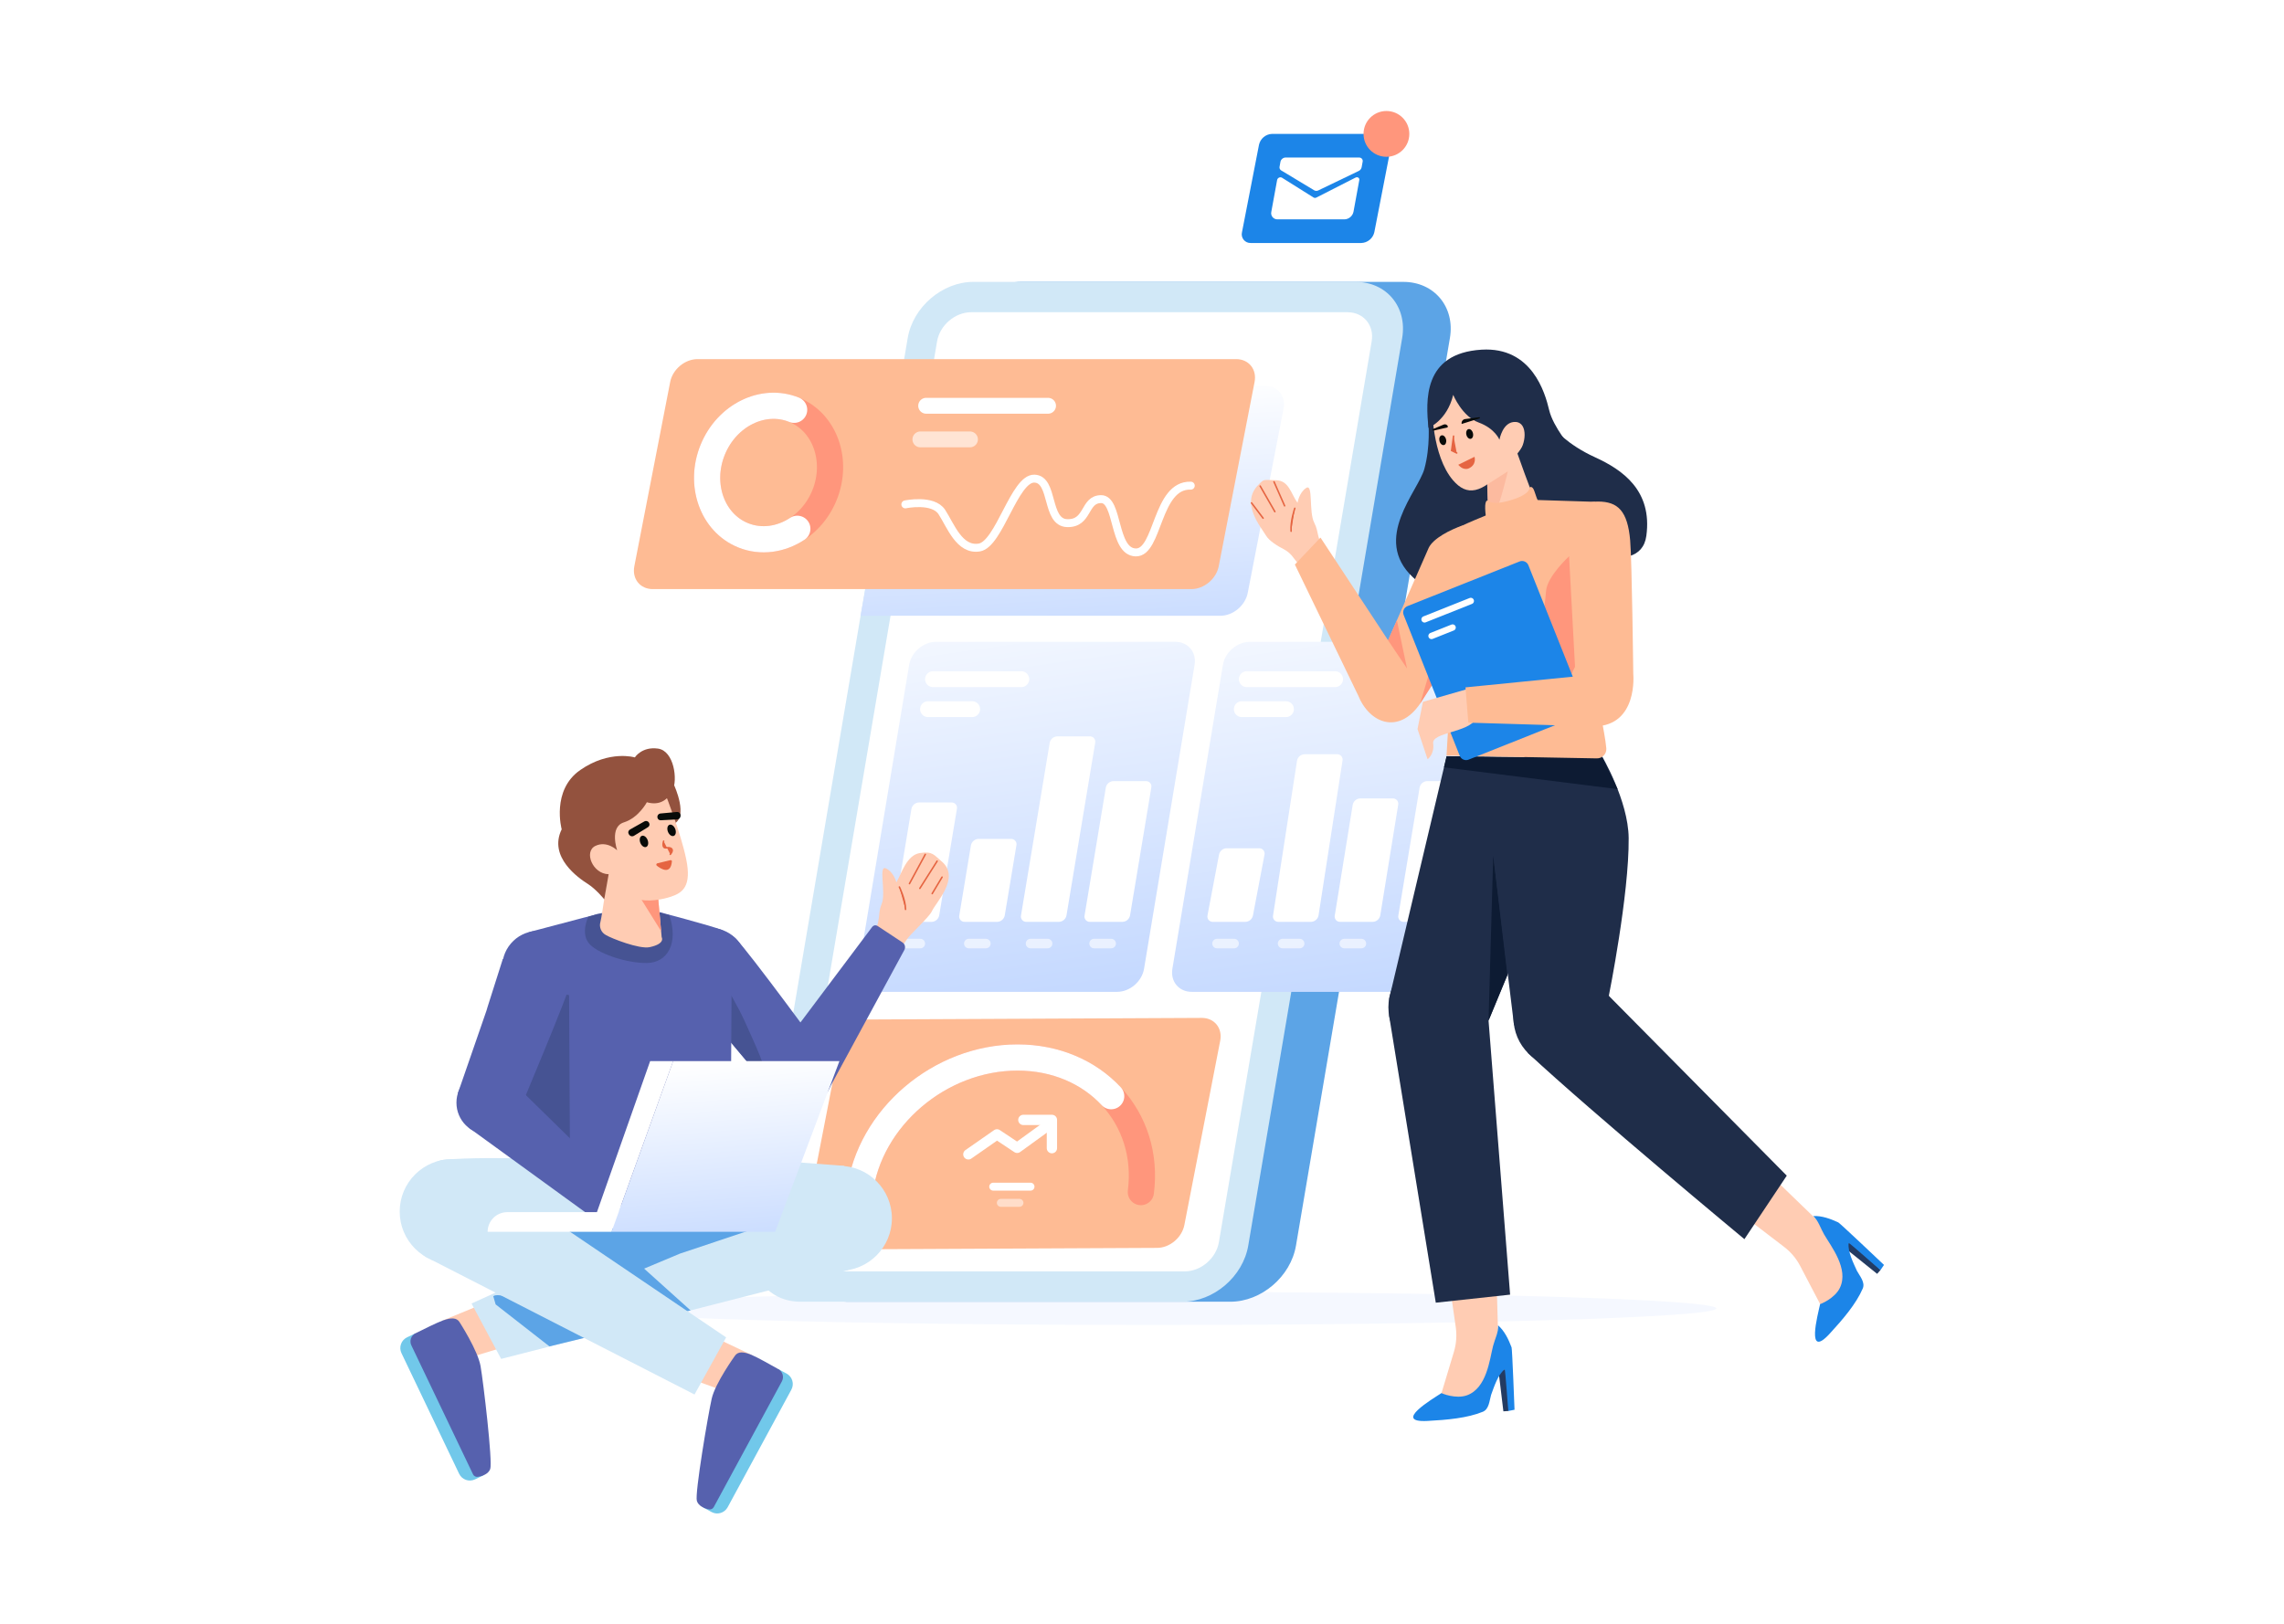 <svg width="1440" height="1024" viewBox="0 0 1440 1024" fill="none" xmlns="http://www.w3.org/2000/svg">
<rect width="1440" height="1024" fill="white"/>
<g clip-path="url(#clip0)">
<path d="M727.196 835.554C923.203 835.554 1082.1 830.879 1082.1 825.113C1082.1 819.346 923.203 814.671 727.196 814.671C531.189 814.671 372.294 819.346 372.294 825.113C372.294 830.879 531.189 835.554 727.196 835.554Z" fill="#F5F8FF"/>
<path d="M775.693 820.889H534.726C515.181 820.889 502.023 805.044 505.337 785.499L602.386 213.148C605.7 193.602 624.232 177.757 643.777 177.757H884.744C904.289 177.757 917.447 193.602 914.133 213.148L817.084 785.499C813.77 805.044 795.238 820.889 775.693 820.889Z" fill="#5CA4E6"/>
<path d="M745.596 820.889H504.629C485.084 820.889 471.926 805.044 475.24 785.499L572.289 213.148C575.603 193.602 594.134 177.757 613.68 177.757H854.646C874.192 177.757 887.35 193.602 884.036 213.148L786.987 785.499C783.673 805.044 765.141 820.889 745.596 820.889Z" fill="#D1E8F7"/>
<path d="M746.981 801.754H509.733C499.584 801.754 492.752 793.527 494.473 783.378L590.803 215.268C592.524 205.119 602.146 196.892 612.295 196.892H849.543C859.692 196.892 866.524 205.119 864.803 215.268L768.473 783.378C766.752 793.527 757.13 801.754 746.981 801.754Z" fill="white"/>
<path d="M769.437 388.307H542.588L566.231 257.692C567.78 249.728 575.492 243.272 583.455 243.272H797.645C805.609 243.272 810.809 249.728 809.26 257.692L786.661 373.888C785.112 381.851 777.401 388.307 769.437 388.307Z" fill="url(#paint0_linear)"/>
<path d="M751.153 371.5H411.546C403.583 371.5 398.382 365.044 399.931 357.08L422.53 240.884C424.079 232.92 431.79 226.464 439.754 226.464H779.361C787.324 226.464 792.525 232.92 790.976 240.884L768.377 357.08C766.828 365.044 759.116 371.5 751.153 371.5Z" fill="#FEBB94"/>
<path d="M729.486 786.942L518.854 787.942C510.89 787.942 505.69 781.486 507.239 773.523L529.838 657.327C531.387 649.363 539.098 642.907 547.062 642.907L757.694 641.907C765.658 641.907 770.858 648.363 769.309 656.327L746.71 772.523C745.161 780.486 737.45 786.942 729.486 786.942Z" fill="#FEBB94"/>
<path d="M542.02 751.756C548.013 704.879 592.553 666.877 641.503 666.877C690.453 666.877 725.276 704.879 719.283 751.756" stroke="#FF967C" stroke-width="16.521" stroke-miterlimit="10" stroke-linecap="round"/>
<path d="M542.02 751.756C548.013 704.879 592.553 666.877 641.503 666.877C665.73 666.877 686.497 676.186 700.567 691.273" stroke="white" stroke-width="16.521" stroke-miterlimit="10" stroke-linecap="round"/>
<path d="M704.298 625.479H553.48C545.43 625.479 539.989 618.953 541.328 610.903L573.18 419.311C574.518 411.261 582.129 404.736 590.179 404.736H740.996C749.046 404.736 754.487 411.261 753.149 419.311L721.296 610.903C719.958 618.953 712.348 625.479 704.298 625.479Z" fill="url(#paint1_linear)"/>
<path d="M599.922 506.051H579.359C578.228 506.09 577.143 506.512 576.284 507.248C575.425 507.985 574.842 508.993 574.632 510.105L563.464 577.282C563.355 577.779 563.362 578.295 563.483 578.789C563.605 579.283 563.837 579.743 564.163 580.134C564.489 580.525 564.9 580.837 565.364 581.045C565.829 581.253 566.335 581.352 566.843 581.335H587.406C588.538 581.297 589.622 580.875 590.481 580.138C591.341 579.401 591.923 578.394 592.134 577.282L603.302 510.105C603.41 509.608 603.403 509.092 603.282 508.598C603.161 508.103 602.928 507.643 602.602 507.252C602.277 506.861 601.866 506.55 601.401 506.342C600.937 506.134 600.431 506.034 599.922 506.051Z" fill="white"/>
<path d="M637.44 529.036H616.877C615.745 529.074 614.661 529.496 613.802 530.233C612.942 530.97 612.36 531.977 612.149 533.089L604.802 577.282C604.694 577.779 604.701 578.295 604.822 578.789C604.943 579.283 605.176 579.743 605.502 580.134C605.828 580.525 606.238 580.837 606.703 581.045C607.167 581.253 607.673 581.352 608.182 581.335H628.745C629.876 581.297 630.961 580.875 631.82 580.138C632.679 579.401 633.262 578.394 633.472 577.282L640.819 533.089C640.928 532.592 640.921 532.076 640.8 531.582C640.678 531.088 640.446 530.628 640.12 530.237C639.794 529.846 639.383 529.534 638.919 529.326C638.454 529.118 637.948 529.019 637.44 529.036Z" fill="white"/>
<path d="M687.105 464.367H666.542C665.411 464.405 664.327 464.827 663.467 465.564C662.608 466.301 662.025 467.308 661.815 468.42L643.717 577.282C643.609 577.779 643.615 578.295 643.737 578.789C643.858 579.283 644.09 579.743 644.416 580.134C644.742 580.525 645.153 580.837 645.617 581.045C646.082 581.253 646.588 581.352 647.096 581.335H667.659C668.791 581.297 669.875 580.875 670.734 580.138C671.594 579.401 672.176 578.394 672.387 577.282L690.485 468.42C690.593 467.923 690.586 467.407 690.465 466.913C690.344 466.419 690.112 465.959 689.786 465.568C689.46 465.177 689.049 464.865 688.584 464.657C688.12 464.449 687.614 464.35 687.105 464.367Z" fill="white"/>
<path d="M722.491 492.586H701.928C700.797 492.624 699.712 493.046 698.853 493.783C697.994 494.52 697.411 495.527 697.201 496.639L683.794 577.282C683.686 577.779 683.692 578.295 683.814 578.789C683.935 579.283 684.167 579.743 684.493 580.134C684.819 580.525 685.23 580.837 685.694 581.045C686.159 581.253 686.665 581.352 687.173 581.335H707.736C708.868 581.297 709.952 580.875 710.812 580.138C711.671 579.401 712.254 578.394 712.464 577.282L725.871 496.639C725.979 496.142 725.972 495.626 725.851 495.132C725.73 494.638 725.497 494.178 725.171 493.787C724.845 493.396 724.435 493.084 723.97 492.876C723.506 492.668 723 492.569 722.491 492.586Z" fill="white"/>
<path d="M588.231 428.306H643.905" stroke="white" stroke-width="10" stroke-miterlimit="10" stroke-linecap="round"/>
<path d="M585.088 447.21H612.925" stroke="white" stroke-width="10" stroke-miterlimit="10" stroke-linecap="round"/>
<path opacity="0.6" d="M569.465 595.025H580.233" stroke="white" stroke-width="6" stroke-miterlimit="10" stroke-linecap="round"/>
<path opacity="0.6" d="M610.804 595.025H621.571" stroke="white" stroke-width="6" stroke-miterlimit="10" stroke-linecap="round"/>
<path opacity="0.6" d="M649.718 595.025H660.486" stroke="white" stroke-width="6" stroke-miterlimit="10" stroke-linecap="round"/>
<path opacity="0.6" d="M689.795 595.025H700.563" stroke="white" stroke-width="6" stroke-miterlimit="10" stroke-linecap="round"/>
<path d="M902.128 625.479H751.311C743.261 625.479 737.82 618.953 739.158 610.903L771.011 419.311C772.349 411.261 779.959 404.736 788.009 404.736H938.827C946.877 404.736 952.318 411.261 950.979 419.311L919.127 610.903C917.789 618.953 910.178 625.479 902.128 625.479Z" fill="url(#paint2_linear)"/>
<path d="M793.846 534.934H773.283C772.152 534.972 771.067 535.394 770.208 536.131C769.349 536.868 768.766 537.875 768.556 538.987L761.294 577.282C761.186 577.779 761.193 578.295 761.314 578.789C761.435 579.283 761.668 579.743 761.994 580.134C762.32 580.525 762.73 580.837 763.195 581.045C763.659 581.253 764.165 581.352 764.674 581.335H785.237C786.368 581.297 787.453 580.875 788.312 580.138C789.171 579.401 789.754 578.394 789.964 577.282L797.226 538.987C797.334 538.49 797.327 537.974 797.206 537.48C797.085 536.986 796.852 536.526 796.526 536.135C796.2 535.744 795.79 535.432 795.325 535.224C794.861 535.016 794.355 534.917 793.846 534.934Z" fill="white"/>
<path d="M843.036 475.635H822.473C821.342 475.673 820.258 476.095 819.398 476.832C818.539 477.569 817.956 478.576 817.746 479.688L802.633 577.282C802.525 577.779 802.532 578.295 802.653 578.789C802.774 579.283 803.006 579.743 803.332 580.134C803.658 580.525 804.069 580.837 804.534 581.045C804.998 581.253 805.504 581.352 806.013 581.335H826.576C827.707 581.297 828.791 580.875 829.651 580.138C830.51 579.401 831.093 578.394 831.303 577.282L846.416 479.688C846.524 479.191 846.517 478.675 846.396 478.181C846.275 477.687 846.043 477.227 845.717 476.836C845.391 476.445 844.98 476.133 844.515 475.925C844.051 475.717 843.545 475.618 843.036 475.635Z" fill="white"/>
<path d="M878.132 503.5H857.569C856.438 503.538 855.354 503.96 854.494 504.697C853.635 505.434 853.052 506.441 852.842 507.553L841.547 577.282C841.439 577.779 841.446 578.295 841.567 578.789C841.688 579.283 841.921 579.743 842.247 580.134C842.573 580.525 842.984 580.837 843.448 581.045C843.913 581.253 844.418 581.352 844.927 581.335H865.49C866.621 581.297 867.706 580.875 868.565 580.138C869.424 579.401 870.007 578.394 870.217 577.282L881.512 507.553C881.62 507.056 881.613 506.54 881.492 506.046C881.371 505.552 881.139 505.092 880.813 504.701C880.487 504.31 880.076 503.998 879.611 503.79C879.147 503.582 878.641 503.483 878.132 503.5Z" fill="white"/>
<path d="M920.322 492.586H899.759C898.627 492.624 897.543 493.046 896.684 493.783C895.824 494.52 895.242 495.527 895.031 496.639L881.625 577.282C881.516 577.779 881.523 578.295 881.644 578.789C881.765 579.283 881.998 579.743 882.324 580.134C882.65 580.525 883.061 580.837 883.525 581.045C883.99 581.253 884.495 581.352 885.004 581.335H905.567C906.698 581.297 907.783 580.875 908.642 580.138C909.501 579.401 910.084 578.394 910.294 577.282L923.701 496.639C923.809 496.142 923.803 495.626 923.682 495.132C923.56 494.638 923.328 494.178 923.002 493.787C922.676 493.396 922.265 493.084 921.801 492.876C921.336 492.668 920.83 492.569 920.322 492.586Z" fill="white"/>
<path d="M786.062 428.306H841.735" stroke="white" stroke-width="10" stroke-miterlimit="10" stroke-linecap="round"/>
<path d="M782.919 447.21H810.756" stroke="white" stroke-width="10" stroke-miterlimit="10" stroke-linecap="round"/>
<path opacity="0.6" d="M767.296 595.025H778.063" stroke="white" stroke-width="6" stroke-miterlimit="10" stroke-linecap="round"/>
<path opacity="0.6" d="M808.635 595.025H819.402" stroke="white" stroke-width="6" stroke-miterlimit="10" stroke-linecap="round"/>
<path opacity="0.6" d="M847.549 595.025H858.317" stroke="white" stroke-width="6" stroke-miterlimit="10" stroke-linecap="round"/>
<path opacity="0.6" d="M887.626 595.025H898.394" stroke="white" stroke-width="6" stroke-miterlimit="10" stroke-linecap="round"/>
<path d="M261.956 840.799L304.782 930.39L299.471 932.929C297.678 933.786 295.619 933.896 293.746 933.234C291.873 932.573 290.339 931.194 289.483 929.402L253.116 853.327C252.26 851.534 252.15 849.475 252.811 847.602C253.473 845.729 254.851 844.195 256.644 843.338L261.956 840.799L261.956 840.799Z" fill="#71C8EA"/>
<path d="M308.581 820.569L279.025 832.787L295.606 856.235L321.808 848.24L308.581 820.569Z" fill="#FFCCB3"/>
<path d="M289.702 833.723C289.702 833.723 301.241 851.545 302.982 861.504C304.723 871.462 310.684 921.836 309.08 926.377C307.927 929.641 303.739 931.042 301.082 931.338C300.499 931.4 299.911 931.279 299.4 930.992C298.889 930.705 298.479 930.266 298.229 929.736L259.354 848.411C258.704 847.054 258.613 845.497 259.099 844.074C259.586 842.65 260.611 841.475 261.956 840.799C267.334 838.097 275.561 834.048 279.025 832.787C284.379 830.838 287.913 830.85 289.702 833.723Z" fill="#5661AE"/>
<path d="M498.929 876.359L458.766 950.499C457.819 952.246 456.218 953.545 454.314 954.111C452.41 954.677 450.359 954.464 448.612 953.517L443.435 950.713L490.735 863.401L495.911 866.205C497.658 867.151 498.957 868.752 499.523 870.657C500.089 872.561 499.876 874.612 498.929 876.359Z" fill="#71C8EA"/>
<path d="M445.191 840.84L474.092 854.536L456.347 877.116L430.582 867.807L445.191 840.84Z" fill="#FFCCB3"/>
<path d="M463.381 854.931C463.381 854.931 450.956 872.147 448.714 882.005C446.473 891.863 437.974 941.871 439.346 946.488C440.332 949.806 444.444 951.416 447.083 951.846C447.662 951.938 448.255 951.847 448.78 951.586C449.305 951.325 449.736 950.907 450.013 950.391L492.949 871.134C493.666 869.812 493.836 868.261 493.422 866.815C493.008 865.369 492.043 864.143 490.735 863.401C485.5 860.43 477.487 855.97 474.092 854.536C468.843 852.319 465.313 852.153 463.381 854.931Z" fill="#5661AE"/>
<path d="M532.26 735.227C532.26 735.227 543.324 790.17 534.738 800.936L315.953 856.958L297.296 822.011L425.057 764.036L450.644 728.966L532.26 735.227Z" fill="#D1E8F7"/>
<path d="M476.896 774.432L428.624 790.577L406.099 800.022L435.391 826.375L409.203 832.291L337.772 774.432H476.896Z" fill="#5CA4E6"/>
<path d="M311.005 817.428L312.49 822.588L346.41 849.064L378.273 841.289C378.273 841.289 316.806 812.037 311.005 817.428Z" fill="#5CA4E6"/>
<path d="M372.411 732.022C372.411 732.022 310.546 728.666 279.882 731.362C260.137 733.097 253.019 783.624 268.776 792.816L437.882 879.402L457.81 843.393L348.721 769.551L426.766 758.573L372.411 732.022Z" fill="#D1E8F7"/>
<path d="M285.082 797.118C303.352 797.118 318.163 782.307 318.163 764.036C318.163 745.766 303.352 730.954 285.082 730.954C266.811 730.954 252 745.766 252 764.036C252 782.307 266.811 797.118 285.082 797.118Z" fill="#D1E8F7"/>
<path d="M529.242 801.39C547.512 801.39 562.323 786.579 562.323 768.309C562.323 750.038 547.512 735.227 529.242 735.227C510.971 735.227 496.16 750.038 496.16 768.309C496.16 786.579 510.971 801.39 529.242 801.39Z" fill="#D1E8F7"/>
<path d="M438.62 612.202C435.135 594.997 443.331 595.44 446.059 592.705C446.059 592.705 456.291 584.267 464.088 592.132C472.341 600.452 519.65 665.083 519.65 665.083L490.049 692.308L484.485 685.668L470.072 668.478L454.656 650.106L452.741 648.015L431.945 624.46C431.945 624.46 440.591 621.26 438.62 612.202Z" fill="#5661AE"/>
<path d="M455.036 629.48C466.95 625.49 473.372 612.598 469.382 600.684C465.392 588.771 452.5 582.348 440.586 586.338C428.673 590.329 422.25 603.221 426.241 615.134C430.231 627.047 443.123 633.47 455.036 629.48Z" fill="#5661AE"/>
<path d="M453.014 647.923C452.417 644.327 451.223 637.135 449.938 630.58L443.109 598.855C443.109 598.855 461.451 625.965 469.902 644.848C476.16 658.999 483.42 673.422 484.621 685.622L470.209 668.433L454.793 650.061L453.014 647.923Z" fill="#465393"/>
<path d="M549.217 592.32C556.251 579.49 552.871 577.312 555.863 570.013C558.811 562.89 553.577 545.233 558.588 547.641C563.598 550.048 565.149 556.447 565.149 556.447C568.576 550.384 571.732 539.23 579.935 537.953C588.14 536.677 588.866 539.259 593.516 543.075C605.887 553.368 590.112 568.837 587.479 574.727C585.785 578.42 573.338 589.677 571.959 592.137L565.694 601.225L549.217 592.32Z" fill="#FFCCB3"/>
<path d="M573.386 557.242L583.383 538.785L573.386 557.242Z" fill="#E56441"/>
<path d="M573.386 557.242L583.383 538.785" stroke="#E56441" stroke-width="0.947" stroke-linecap="round"/>
<path d="M579.936 560.231L590.832 543.041L579.936 560.231Z" fill="#E56441"/>
<path d="M579.936 560.231L590.832 543.041" stroke="#E56441" stroke-width="0.947" stroke-linecap="round"/>
<path d="M587.718 563.535L593.945 553.125L587.718 563.535Z" fill="#E56441"/>
<path d="M587.718 563.535L593.945 553.125" stroke="#E56441" stroke-width="0.947" stroke-linecap="round"/>
<path d="M570.916 573.49C570.863 567.099 567.028 559.366 567.028 559.366L570.916 573.49Z" fill="#E56441"/>
<path d="M570.916 573.49C570.863 567.099 567.028 559.366 567.028 559.366" stroke="#E56441" stroke-width="0.947" stroke-linecap="round"/>
<path d="M489.798 664.568L549.991 584.409C550.374 583.938 550.919 583.626 551.519 583.532C552.119 583.439 552.733 583.571 553.241 583.903L569.003 594.327C569.752 594.834 570.285 595.602 570.5 596.481C570.715 597.36 570.595 598.287 570.164 599.083L521.758 688.352L489.798 664.568Z" fill="#5661AE"/>
<path d="M504.423 698.426C515.556 698.426 524.581 689.401 524.581 678.268C524.581 667.136 515.556 658.111 504.423 658.111C493.291 658.111 484.266 667.136 484.266 678.268C484.266 689.401 493.291 698.426 504.423 698.426Z" fill="#5661AE"/>
<path d="M415.037 574.986C415.037 574.986 448.816 583.925 454.614 586.244C460.413 588.564 460.799 597.841 461.186 604.413C461.572 610.985 460.274 758.573 460.274 758.573L385.518 755.698L329.612 722.973C329.612 722.973 332.043 605.867 332.816 600.455C333.589 595.043 327.514 590.383 334.099 587.658L376.429 576.476L415.037 574.986Z" fill="#5661AE"/>
<path d="M358.784 627.562L359.386 736.606L327.248 700.786L342.797 624.169L358.784 627.562Z" fill="#465393"/>
<path d="M370.916 578.143C370.916 578.143 366.134 587.76 370.916 594.394C375.698 601.028 394.842 607.473 407.921 607.283C420.999 607.094 427.929 594.624 422 577.166L400.339 571.081L376.429 576.476L370.916 578.143Z" fill="#465393"/>
<path d="M425.058 495.259C425.058 495.259 434.476 515.582 424.431 519.78C414.386 523.978 415.556 496.245 425.058 495.259Z" fill="#93523E"/>
<path d="M414.434 560.291L417.159 591.015C417.159 591.015 419.771 595.134 409.598 597.297C403.054 598.688 385.432 591.745 382.013 589.662C380.559 588.89 379.42 587.636 378.792 586.115C378.164 584.593 378.086 582.901 378.571 581.328C379.61 577.568 383.916 546.246 383.916 546.246L414.434 560.291Z" fill="#FFCCB3"/>
<path d="M414.959 566.214L398.727 558.195L416.823 587.227L414.959 566.214Z" fill="#FF967C"/>
<path d="M419.649 501.14C419.649 501.14 429.175 525.031 432.63 541.79C436.116 558.699 430.554 562.922 423.215 565.408C417.426 567.37 408.182 568.934 401.894 566.965C390.427 563.375 379.209 553.014 376.526 550.886C372.372 547.591 368.271 532.645 374.359 524.19C380.448 515.734 404.437 489.162 419.649 501.14Z" fill="#FFCCB3"/>
<path d="M407.385 534.116C408.652 533.617 409.062 531.646 408.301 529.712C407.54 527.778 405.897 526.615 404.63 527.113C403.363 527.612 402.953 529.583 403.713 531.517C404.474 533.451 406.118 534.614 407.385 534.116Z" fill="#080B09"/>
<path d="M424.797 527.138C426.064 526.64 426.474 524.668 425.713 522.735C424.953 520.801 423.309 519.638 422.042 520.136C420.775 520.635 420.365 522.606 421.126 524.54C421.886 526.473 423.53 527.637 424.797 527.138Z" fill="#080B09"/>
<path d="M418.411 530.437C418.411 530.437 416.864 535.119 420.116 534.663C423.207 534.121 425.305 535.648 422.604 538.785" fill="#E56441"/>
<path d="M418.411 530.437C418.411 530.437 416.864 535.119 420.116 534.663C423.207 534.121 425.305 535.648 422.604 538.785" stroke="#E56441" stroke-width="0.947" stroke-linecap="round"/>
<path d="M422.755 542.924L422.771 542.921L422.787 542.916C422.832 542.902 422.88 542.901 422.925 542.912C422.971 542.922 423.013 542.945 423.047 542.978C423.081 543.011 423.106 543.052 423.119 543.097C423.131 543.143 423.132 543.191 423.12 543.236L423.11 543.275L423.106 543.315C422.907 545.364 422.397 546.582 421.778 547.266C421.18 547.928 420.43 548.148 419.579 548.083C418.706 548.016 417.747 547.648 416.818 547.143C415.9 546.644 415.047 546.031 414.388 545.505C414.343 545.463 414.31 545.411 414.292 545.352C414.272 545.291 414.27 545.225 414.286 545.162C414.301 545.1 414.334 545.042 414.379 544.997C414.425 544.951 414.482 544.919 414.545 544.904L414.545 544.904L414.55 544.903C417.064 544.266 420.856 543.372 422.755 542.924Z" fill="#E56441" stroke="#E56441"/>
<path d="M396.354 525.93L396.592 526.264C396.897 526.781 397.394 527.157 397.975 527.309C398.555 527.461 399.173 527.377 399.692 527.076L408.479 521.662C408.915 521.418 409.243 521.018 409.399 520.543C409.554 520.068 409.526 519.552 409.319 519.097C409.205 518.812 409.033 518.555 408.812 518.342C408.592 518.129 408.329 517.965 408.04 517.861C407.752 517.757 407.445 517.716 407.139 517.739C406.833 517.763 406.536 517.851 406.267 517.998L397.242 523.078C396.993 523.204 396.772 523.378 396.591 523.59C396.411 523.803 396.275 524.049 396.193 524.316C396.11 524.582 396.081 524.862 396.109 525.139C396.137 525.416 396.22 525.685 396.354 525.93Z" fill="#080B09"/>
<path d="M426.709 512.047L416.397 513.002C416.092 513.034 415.797 513.131 415.532 513.285C415.267 513.439 415.038 513.648 414.86 513.898C414.682 514.147 414.559 514.431 414.499 514.732C414.439 515.033 414.443 515.343 414.511 515.641C414.6 516.133 414.87 516.574 415.268 516.876C415.667 517.179 416.164 517.32 416.662 517.273L426.968 516.728C427.566 516.68 428.122 516.398 428.513 515.943C428.904 515.487 429.099 514.896 429.055 514.297L429.062 513.887C429.033 513.609 428.948 513.341 428.813 513.097C428.678 512.853 428.495 512.639 428.276 512.467C428.056 512.295 427.804 512.17 427.535 512.097C427.266 512.025 426.985 512.008 426.709 512.047Z" fill="#080B09"/>
<path d="M407.826 505.907C407.826 505.907 402.679 515.701 393.341 518.605C384.003 521.51 389.106 536.248 389.106 536.248C389.106 536.248 382.703 529.878 375.343 533.464C367.982 537.049 373.569 551.121 383.738 551.3L380.972 567.134C380.972 567.134 375.822 560.721 370.406 557.289C364.989 553.857 345.532 540.536 354.127 522.991C354.127 522.991 347.402 498.356 365.846 485.583C384.29 472.811 400.254 477.631 400.254 477.631C400.254 477.631 404.651 470.656 414.843 472.08C425.035 473.505 427.385 491.883 424.01 498.53C420.635 505.177 415.135 508.002 407.826 505.907Z" fill="#93523E"/>
<path d="M330.984 604.1C343.955 592.27 347.785 599.529 351.534 600.464C351.534 600.464 364.03 604.907 361.288 615.638C358.39 626.993 327.248 700.786 327.248 700.786L288.683 689.378L291.521 681.193L298.863 659.997L306.705 637.332L307.515 634.614L317.039 604.671C317.039 604.671 324.226 610.444 330.984 604.1Z" fill="#5661AE"/>
<path d="M356.671 624.574C364.842 615.029 363.728 600.669 354.184 592.498C344.64 584.327 330.279 585.441 322.109 594.985C313.938 604.529 315.051 618.89 324.596 627.061C334.14 635.231 348.5 634.118 356.671 624.574Z" fill="#5661AE"/>
<path d="M323.43 682.661L395.028 752.821C395.445 753.263 395.683 753.844 395.697 754.451C395.711 755.058 395.5 755.649 395.104 756.11L382.709 770.372C382.108 771.049 381.277 771.477 380.377 771.575C379.478 771.673 378.574 771.433 377.842 770.902L295.671 711.236L323.43 682.661Z" fill="#5661AE"/>
<path d="M307.934 715.526C319.067 715.526 328.092 706.502 328.092 695.369C328.092 684.236 319.067 675.212 307.934 675.212C296.802 675.212 287.777 684.236 287.777 695.369C287.777 706.502 296.802 715.526 307.934 715.526Z" fill="#5661AE"/>
<path d="M424.418 669.146L385.561 776.799H307.433C307.433 773.512 308.739 770.359 311.063 768.035C313.388 765.71 316.54 764.405 319.827 764.405H376.35L409.903 669.146H424.418Z" fill="white"/>
<path d="M424.418 669.146H529.242L488.702 776.799H385.561L424.418 669.146Z" fill="url(#paint3_linear)"/>
<path d="M570.787 318.068C570.787 318.068 588.253 314.389 593.793 322.883C599.333 331.377 604.873 347.334 617.43 345.265C629.987 343.196 639.589 301.462 652.146 301.832C664.703 302.201 659.163 329.531 672.828 329.9C686.493 330.269 683.169 314.758 694.249 314.758C705.329 314.758 701.635 347.997 716.039 348.366C730.443 348.736 728.965 305.525 750.755 306.263" stroke="white" stroke-width="5" stroke-miterlimit="10" stroke-linecap="round"/>
<path d="M519.801 312.326C528.696 290.477 520.132 266.343 500.673 258.421C481.214 250.499 458.229 261.789 449.334 283.638C440.439 305.487 449.003 329.621 468.462 337.543C487.921 345.465 510.907 334.175 519.801 312.326Z" stroke="#FF967C" stroke-width="16.521" stroke-miterlimit="10" stroke-linecap="round"/>
<path d="M502.686 333.468C492.419 340.24 479.838 342.174 468.462 337.543C449.003 329.621 440.439 305.487 449.334 283.638C458.229 261.789 481.214 250.499 500.673 258.421" stroke="white" stroke-width="16.521" stroke-miterlimit="10" stroke-linecap="round"/>
<path d="M583.915 255.889H660.771" stroke="white" stroke-width="10" stroke-miterlimit="10" stroke-linecap="round"/>
<path opacity="0.6" d="M580.273 277.089H611.542" stroke="white" stroke-width="10" stroke-miterlimit="10" stroke-linecap="round"/>
<path d="M1165.78 782.813C1165.56 782.837 1165.46 782.96 1165.58 783.059C1165.48 783.181 1165.48 783.181 1165.51 783.403C1165.04 784.927 1164.71 786.49 1164.52 788.073L1183.48 803.312L1185.58 800.953C1185.58 800.953 1178.58 792.296 1175.96 789.778C1174.83 788.668 1173.82 787.656 1172.81 786.645C1171.93 785.732 1171.14 784.696 1170.38 783.882C1169.32 782.427 1166.25 782.986 1166.22 782.764C1166.1 782.666 1165.78 782.813 1165.78 782.813Z" fill="#233B62"/>
<path d="M1022.41 650.402L1040.72 668.145L1143.09 767.005L1144.96 768.708L1145.77 769.965L1145.89 770.064L1160.39 792.034L1162.01 794.548L1162.55 795.386L1172.36 810.353L1164.28 814.373L1161.94 815.525L1158.64 817.118L1153.43 819.815L1153.34 819.937L1147.81 822.781L1147.54 822.362L1134.94 798.279C1132.5 793.627 1129.07 789.562 1124.9 786.365L1013.58 701.15L992.422 684.951L1022.41 650.402Z" fill="#FFCCB3"/>
<path d="M1158.99 770.881C1154.08 768.602 1148.57 766.564 1143.19 766.882C1146.43 769.724 1147.91 774.782 1150.06 778.469C1154.47 786.058 1165.78 800.162 1160 812.147C1156.75 818.882 1147.67 822.46 1147.54 822.361C1146.02 829.278 1138.49 857.432 1153.51 841.112C1161.9 831.998 1170.22 822.262 1174.4 812.598C1176.12 808.636 1172.49 804.684 1170.71 801.339C1168.43 796.277 1165.03 789.573 1165.46 783.969L1165.55 783.846C1165.8 783.459 1185.25 800.871 1185.58 800.953C1186.25 799.871 1187.81 797.684 1187.81 797.684C1187.81 797.684 1159.92 771.228 1158.99 770.881Z" fill="#1C85E8"/>
<path d="M949.52 862.977C949.345 862.839 949.188 862.858 949.207 863.014C949.051 863.033 949.051 863.033 948.913 863.209C947.514 863.972 946.185 864.859 944.943 865.858L947.841 890.012L950.99 889.793C950.99 889.793 952.043 878.711 951.924 875.073C951.893 873.489 951.88 872.062 951.867 870.634C951.874 869.363 952.037 868.073 952.062 866.959C952.325 865.181 949.733 863.428 949.871 863.252C949.852 863.096 949.52 862.977 949.52 862.977Z" fill="#233B62"/>
<path d="M939.635 668.071L940.31 693.553L944.355 835.81L944.5 838.333L944.199 839.798L944.218 839.955L939.22 865.8L938.62 868.73L938.419 869.707L934.969 887.269L926.378 884.489L923.899 883.675L920.425 882.504L914.821 880.795L914.665 880.813L908.729 878.985L908.83 878.496L916.663 852.47C918.168 847.434 918.561 842.132 917.815 836.93L897.835 698.173L894.035 671.794L939.635 668.071Z" fill="#FFCCB3"/>
<path d="M953.008 849.697C951.094 844.637 948.582 839.329 944.512 835.791C944.844 840.093 942.364 844.743 941.318 848.877C939.166 857.388 937.389 875.38 924.876 879.906C917.845 882.449 908.848 878.653 908.829 878.496C902.906 882.377 877.831 897.233 899.981 896.071C912.351 895.422 925.108 894.282 934.856 890.3C938.853 888.667 939.024 883.305 940.09 879.669C942.002 874.457 944.254 867.283 948.48 863.578L948.637 863.559C949.085 863.455 950.811 889.503 950.99 889.793C952.224 889.486 954.866 889.01 954.866 889.01C954.866 889.01 953.433 850.599 953.008 849.697Z" fill="#1C85E8"/>
<path d="M912.054 476.878L875.865 629.698L875.799 640.547L905.226 821.501L952.08 816.429L938.488 643.608L975.765 553.437L968.229 479.491L912.054 476.878Z" fill="#1F2D49"/>
<path d="M906.988 666.816C924.464 666.816 938.632 652.649 938.632 635.172C938.632 617.696 924.464 603.528 906.988 603.528C889.511 603.528 875.344 617.696 875.344 635.172C875.344 652.649 889.511 666.816 906.988 666.816Z" fill="#1F2D49"/>
<path d="M950.365 614.879L941.44 539.374L938.488 643.608L950.365 614.879Z" fill="#0D1B33"/>
<path d="M1009.74 476.401C1009.74 476.401 1026.61 504.747 1026.83 528.485C1027.17 564.113 1014.32 627.996 1014.32 627.996L1126.51 741.393L1099.8 781.44C1099.8 781.44 1004.07 702.009 963.565 664.28L954.492 645.911L941.44 539.374L961.39 476.401H1009.74Z" fill="#1F2D49"/>
<path d="M912.054 476.878L1010.32 477.888L1019.87 497.65L910.394 483.891L912.054 476.878Z" fill="#0D1B33"/>
<path d="M985.854 673.463C1003.33 673.463 1017.5 659.296 1017.5 641.819C1017.5 624.343 1003.33 610.175 985.854 610.175C968.377 610.175 954.21 624.343 954.21 641.819C954.21 659.296 968.377 673.463 985.854 673.463Z" fill="#1F2D49"/>
<path d="M900.583 266.878C900.583 266.878 901.902 281.567 898.026 295.687C894.15 309.807 864.803 339.707 890.828 364.071C916.853 388.434 948.691 323.096 948.691 323.096L938.724 292.918L904.258 257.06L900.583 266.878Z" fill="#1F2D49"/>
<path d="M979.984 270.307C979.984 270.307 987.794 280.229 1005.59 288.339C1023.05 296.298 1041.85 309.38 1037.98 337.896C1034.1 366.412 982.482 344.264 967.317 327.929C952.152 311.595 954.239 282.431 954.239 282.431L979.984 270.307Z" fill="#1F2D49"/>
<path d="M940.062 323.74C940.062 323.74 920.252 331.578 917.228 333.997C914.204 336.417 911.332 356.164 906.19 365.539C901.049 374.915 893.527 392.22 904.513 408.116C915.499 424.011 914.331 436.633 914.331 436.633L911.993 476.507L1006.67 478.252C1007.51 478.279 1008.34 478.127 1009.11 477.809C1009.88 477.491 1010.57 477.012 1011.15 476.405C1011.72 475.799 1012.15 475.077 1012.43 474.289C1012.7 473.501 1012.8 472.663 1012.73 471.833C1011.68 460.207 1006.87 443.881 1006.49 425.369C1005.98 400.281 1005.6 316.453 1005.6 316.453L964.352 315.158C956.044 316.591 940.062 323.74 940.062 323.74Z" fill="#FEBB94"/>
<path d="M989.364 350.72C989.364 350.72 975.566 363.301 974.754 372.635C973.943 381.969 972.066 407.994 954.333 410.59C932.598 413.772 926.909 416.87 936.985 419.305C947.06 421.74 969.928 417.795 969.928 428.233C969.928 435.662 978.812 441.219 983.277 437.161C987.741 433.103 1023.3 371.417 989.364 350.72Z" fill="#FF967C"/>
<path d="M822.953 361.265L815.473 351.69C813.907 349.449 811.825 347.617 809.402 346.35C805.721 344.507 800.078 341.069 798.117 337.633C794.867 332.171 782.059 317.418 793.169 305.951C797.282 301.719 796.254 302.72 804.475 302.847C812.696 302.973 813.958 311.504 818.066 317.088C818.066 317.088 818.989 310.647 823.53 307.704C828.072 304.761 825.058 322.736 828.552 329.548C832.045 336.36 829.222 338.935 837.499 350.903L822.953 361.265Z" fill="#FFCCB3"/>
<path d="M803.224 303.83L809.905 318.987L803.224 303.83Z" fill="#E56441"/>
<path d="M803.224 303.83L809.905 318.987" stroke="#E56441" stroke-width="0.947" stroke-linecap="round"/>
<path d="M794.511 306.525L803.768 322.665L794.511 306.525Z" fill="#E56441"/>
<path d="M794.511 306.525L803.768 322.665" stroke="#E56441" stroke-width="0.947" stroke-linecap="round"/>
<path d="M789.045 317.137L796.342 326.772L789.045 317.137Z" fill="#E56441"/>
<path d="M789.045 317.137L796.342 326.772" stroke="#E56441" stroke-width="0.947" stroke-linecap="round"/>
<path d="M816.347 320.523C816.347 320.523 813.52 328.621 814.009 335.002L816.347 320.523Z" fill="#E56441"/>
<path d="M816.347 320.523C816.347 320.523 813.52 328.621 814.009 335.002" stroke="#E56441" stroke-width="0.947" stroke-linecap="round"/>
<path d="M922.041 331.389C914.361 334.051 903.656 339.45 900.758 345.474L875.161 403.786L832.532 339.012L816.389 356.015L856.2 438.356C863.475 456.463 881.955 463.266 895.341 443.751L916.729 410.158L922.041 331.389Z" fill="#FEBB94"/>
<path d="M911.125 381.586C911.125 381.586 908.817 377.605 908.817 398.386L895.342 443.751L916.729 410.158C933.887 387.09 920.332 380.929 911.125 381.586Z" fill="#FF967C"/>
<path d="M958.053 354.073L887.345 382.237C885.148 383.112 884.077 385.603 884.952 387.799L920.342 476.647C921.217 478.844 923.707 479.916 925.904 479.041L996.612 450.876C998.809 450.001 999.88 447.511 999.005 445.314L963.615 356.466C962.74 354.269 960.25 353.198 958.053 354.073Z" fill="#1C85E8"/>
<path d="M898.134 390.594L927.291 378.98" stroke="white" stroke-width="4" stroke-miterlimit="10" stroke-linecap="round"/>
<path d="M902.537 401.033L915.827 395.739" stroke="white" stroke-width="4" stroke-miterlimit="10" stroke-linecap="round"/>
<path d="M937.555 302.853L938.668 334.022C938.668 334.022 937.144 340.847 944.149 340.09C951.153 339.333 960.584 333.817 965.885 327.759C971.186 321.701 970.824 321.215 968.552 317.239C966.28 313.264 955.614 282.963 955.614 282.963L937.555 302.853Z" fill="#FFCCB3"/>
<path d="M937.714 305.467L950.63 297.242C950.63 297.242 944.907 322.359 938.668 334.022L937.714 305.467Z" fill="#FCBA9F"/>
<path d="M902.889 256.209C902.889 256.209 902.683 287.228 916.066 302.839C924.794 313.019 933.975 311.669 949.29 294.909C963.332 279.542 965.301 271.533 965.301 271.533L955.605 241.101C955.605 241.101 904.465 227.979 902.889 256.209Z" fill="#FFCCB3"/>
<path d="M916.206 249.013C916.206 249.013 921.812 262.626 932.223 266.43C942.633 270.234 945.357 277.308 945.357 277.308C945.357 277.308 947.354 265.669 955.536 266.092C963.718 266.515 962.055 280.96 956.977 285.756C956.977 285.756 963.086 297.087 968.266 305.467L990.953 282.951C990.953 282.951 979.264 269.438 976.694 258.565C974.124 247.692 965.806 218.584 934.095 220.512C896.863 222.775 899.001 253.03 900.583 269.834C900.583 269.834 912.259 265.357 916.206 249.013Z" fill="#1F2D49"/>
<path d="M920.237 293.247L929.287 288.807C929.295 288.858 929.303 288.913 929.31 288.97C929.372 289.445 929.4 290.098 929.27 290.815C929.016 292.218 928.152 293.921 925.58 295.027C923.929 295.562 922.521 295.034 921.488 294.332C920.97 293.979 920.557 293.589 920.274 293.286C920.261 293.273 920.249 293.26 920.237 293.247Z" fill="#E56441" stroke="#E56441"/>
<path d="M910.377 280.65C911.521 280.367 912.111 278.772 911.695 277.086C911.279 275.4 910.014 274.262 908.87 274.545C907.726 274.827 907.136 276.423 907.552 278.109C907.969 279.794 909.233 280.932 910.377 280.65Z" fill="#080B09"/>
<path d="M927.337 276.719C928.481 276.437 929.071 274.841 928.654 273.155C928.238 271.47 926.974 270.332 925.83 270.614C924.686 270.897 924.096 272.492 924.512 274.178C924.928 275.864 926.193 277.002 927.337 276.719Z" fill="#080B09"/>
<path d="M903.797 271.56L912.428 269.579C912.572 269.533 912.694 269.436 912.773 269.307C912.851 269.177 912.879 269.024 912.853 268.875C912.757 268.622 912.611 268.39 912.423 268.194C912.235 267.999 912.009 267.843 911.76 267.737C911.51 267.631 911.241 267.577 910.97 267.577C910.698 267.578 910.43 267.634 910.181 267.741L903.413 270.608C902.849 270.747 903.093 271.734 903.797 271.56Z" fill="#080B09"/>
<path d="M932.777 263.834L921.536 267.357C921.461 267.006 921.46 266.643 921.534 266.292C921.608 265.941 921.754 265.609 921.964 265.317C922.174 265.026 922.442 264.782 922.752 264.601C923.062 264.42 923.406 264.306 923.763 264.266L932.744 263.095C933.026 263.026 933.2 263.73 932.777 263.834Z" fill="#080B09"/>
<path d="M916.43 275.013L915.211 284.114L918.426 285.666" fill="#E56441"/>
<path d="M916.43 275.013L915.211 284.114L918.426 285.666" stroke="#E56441" stroke-width="0.947" stroke-linecap="round"/>
<path d="M924.987 434.588L897.109 442.587L893.701 459.766L900.043 478.779C900.043 478.779 904.503 475.779 903.573 468.781C902.643 461.782 926.201 461.982 930.518 453.184" fill="#FFCCB3"/>
<path d="M988.669 339.902C988.669 339.902 988.486 316.288 1007.4 316.285C1020.09 316.283 1026.16 322.232 1027.78 340.796C1028.91 353.775 1029.73 424.988 1029.73 424.988C1029.73 424.988 1032.92 457.489 1005.35 458.096L925.746 455.712L923.949 433.471L993.342 426.554L988.669 339.902Z" fill="#FEBB94"/>
<path d="M931.105 336.949C931.105 336.949 938.283 334.906 937.119 327.855C935.985 320.916 935.941 314.892 938.218 315.731C938.218 315.731 940.227 319.176 952.72 315.347C965.131 311.661 964.353 307.403 964.353 307.403C964.353 307.403 966.109 305.847 967.421 309.841C968.731 313.835 972.056 324.895 979.085 324.099L980.985 344.714L943.602 357.019C943.52 357.162 926.242 340.425 931.105 336.949Z" fill="#FEBB94"/>
<path d="M626.198 748.332H649.718" stroke="white" stroke-width="5" stroke-miterlimit="10" stroke-linecap="round"/>
<path opacity="0.5" d="M630.986 758.539H642.747" stroke="white" stroke-width="5" stroke-miterlimit="10" stroke-linecap="round"/>
<path d="M610.531 727.953L628.578 715.368L641.291 723.834L658.211 711.58" stroke="white" stroke-width="6.504" stroke-linecap="round" stroke-linejoin="round"/>
<path d="M645.203 706.239H663.202V724.049" stroke="white" stroke-width="6.504" stroke-linecap="round" stroke-linejoin="round"/>
<path d="M858.313 153.238H788.558C787.705 153.271 786.857 153.104 786.08 152.75C785.303 152.397 784.62 151.866 784.085 151.202C783.549 150.537 783.177 149.757 782.997 148.922C782.817 148.088 782.834 147.224 783.048 146.397L793.769 91.277C794.182 89.394 795.208 87.7 796.686 86.462C798.165 85.225 800.012 84.512 801.939 84.437H871.694C872.547 84.404 873.395 84.571 874.172 84.924C874.949 85.278 875.632 85.808 876.167 86.473C876.703 87.137 877.075 87.918 877.255 88.752C877.435 89.586 877.418 90.451 877.204 91.277L866.483 146.397C866.07 148.281 865.044 149.974 863.566 151.212C862.087 152.45 860.24 153.162 858.313 153.238Z" fill="#1C85E8"/>
<path d="M810.466 99.344L856.913 99.353C857.247 99.339 857.578 99.401 857.883 99.537C858.188 99.672 858.457 99.876 858.67 100.132C858.883 100.389 859.033 100.692 859.11 101.016C859.186 101.341 859.186 101.678 859.11 102.003L858.474 105.48C858.368 105.985 858.146 106.459 857.826 106.864C857.506 107.27 857.096 107.596 856.629 107.816L831.183 120.063C830.789 120.271 830.35 120.379 829.905 120.376C829.46 120.374 829.022 120.261 828.631 120.048L807.697 107.43C807.315 107.191 807.017 106.839 806.843 106.423C806.67 106.006 806.631 105.547 806.731 105.107L807.301 101.993C807.456 101.261 807.852 100.602 808.426 100.122C809 99.641 809.718 99.368 810.466 99.344Z" fill="white"/>
<path d="M808.161 112.005L828.187 124.567C828.459 124.72 828.766 124.801 829.078 124.801C829.39 124.801 829.697 124.72 829.969 124.567L854.588 112.014C855.912 111.339 857.246 112.195 856.997 113.56L853.337 133.571C853.058 134.886 852.346 136.07 851.315 136.933C850.284 137.796 848.993 138.288 847.649 138.33L805.475 138.322C804.876 138.348 804.28 138.235 803.732 137.992C803.185 137.749 802.701 137.383 802.319 136.922C801.936 136.46 801.666 135.917 801.529 135.334C801.392 134.751 801.391 134.144 801.528 133.561L805.187 113.55C805.244 113.232 805.374 112.931 805.566 112.67C805.758 112.409 806.007 112.196 806.294 112.047C806.582 111.898 806.899 111.816 807.223 111.809C807.547 111.801 807.868 111.868 808.161 112.005Z" fill="white"/>
<path d="M874.105 98.874C882.078 98.874 888.541 92.41 888.541 84.437C888.541 76.464 882.078 70 874.105 70C866.131 70 859.668 76.464 859.668 84.437C859.668 92.41 866.131 98.874 874.105 98.874Z" fill="#FF967C"/>
<path d="M875.115 403.765L887.085 421.55L880.702 391.165L875.115 403.765Z" fill="#FF967C"/>
</g>
<defs>
<linearGradient id="paint0_linear" x1="669.415" y1="242.927" x2="687.678" y2="552.972" gradientUnits="userSpaceOnUse">
<stop stop-color="white"/>
<stop offset="1" stop-color="#94B9FF"/>
</linearGradient>
<linearGradient id="paint1_linear" x1="622.669" y1="334.5" x2="699.1" y2="870.254" gradientUnits="userSpaceOnUse">
<stop stop-color="white"/>
<stop offset="1" stop-color="#94B9FF"/>
</linearGradient>
<linearGradient id="paint2_linear" x1="820.5" y1="334.5" x2="896.93" y2="870.254" gradientUnits="userSpaceOnUse">
<stop stop-color="white"/>
<stop offset="1" stop-color="#94B9FF"/>
</linearGradient>
<linearGradient id="paint3_linear" x1="453.825" y1="668.89" x2="472.461" y2="898.307" gradientUnits="userSpaceOnUse">
<stop stop-color="white"/>
<stop offset="1" stop-color="#94B9FF"/>
</linearGradient>
<clipPath id="clip0">
<rect width="935.805" height="884.423" fill="none" transform="translate(252 70)"/>
</clipPath>
</defs>
</svg>
